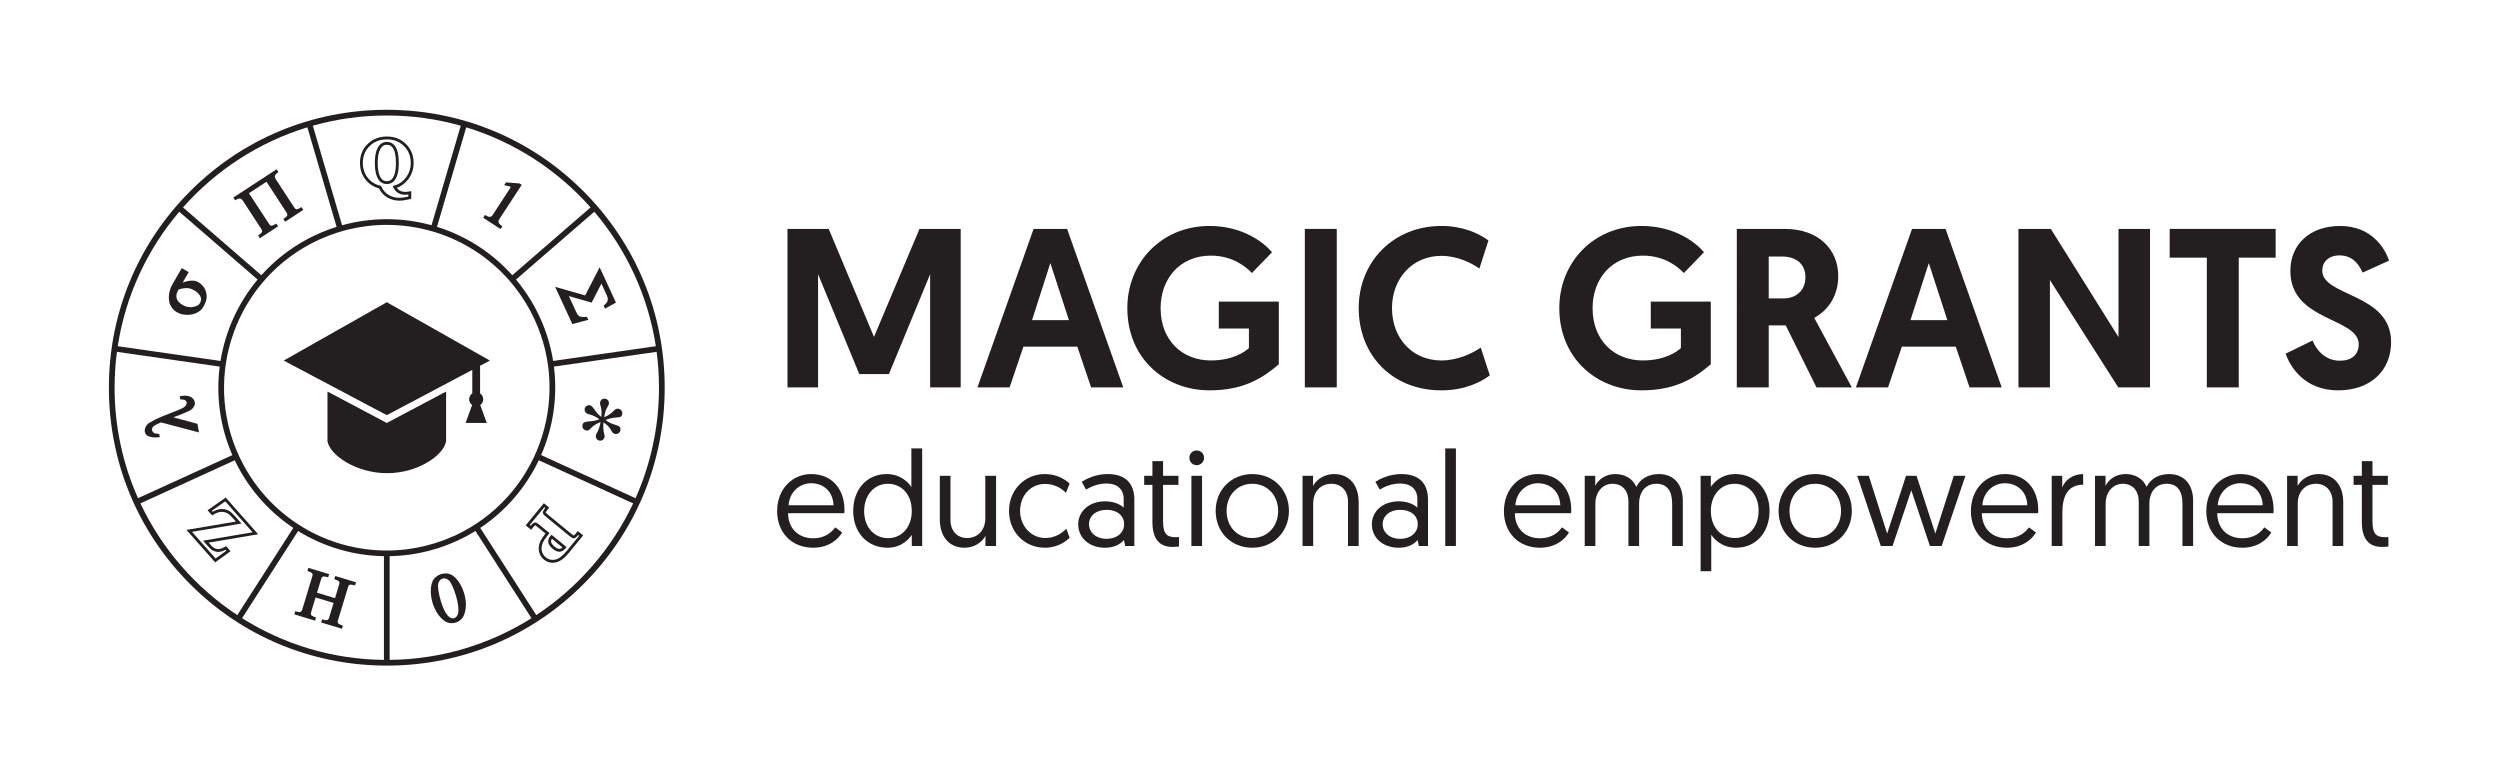 <?xml version="1.0" encoding="utf-8"?>
<!-- Generator: Adobe Illustrator 16.0.0, SVG Export Plug-In . SVG Version: 6.00 Build 0)  -->
<!DOCTYPE svg PUBLIC "-//W3C//DTD SVG 1.1//EN" "http://www.w3.org/Graphics/SVG/1.1/DTD/svg11.dtd">
<svg version="1.1" id="Layer_1" xmlns="http://www.w3.org/2000/svg" xmlns:xlink="http://www.w3.org/1999/xlink" x="0px" y="0px"
	 width="8344px" height="2588px" viewBox="0 0 8344 2588" enable-background="new 0 0 8344 2588" xml:space="preserve">
<g>
	<g>
		<g>
			<path fill="#231F20" d="M1012.323,700.468l-60.646,39.59l-6.054-9.273c6.572-4.29,10.594-7.554,12.057-9.799
				c2.12-3.219,1.836-6.896-0.849-11.016l-67.467-103.323l-58.522,38.202l67.653,103.204c2.608,3.996,5.569,5.726,8.91,5.204
				c3.326-0.521,8.218-2.885,14.647-7.084l6.063,9.269l-60.655,39.59l-6.052-9.266c6.57-4.287,10.588-7.561,12.061-9.807
				c2.122-3.219,1.834-6.885-0.858-11.01l-62.417-95.601c-3.36-5.148-7.605-7.338-12.727-6.57c-3.263,0.479-7.457,2.396-12.597,5.75
				l-6.049-9.271l144.28-94.199l6.044,9.271c-4.892,3.201-8.178,6.173-9.871,8.926c-2.816,4.416-2.538,9.199,0.824,14.335
				l62.409,95.607c2.62,3.995,5.602,5.714,8.962,5.179c3.349-0.546,8.292-2.939,14.803-7.183L1012.323,700.468z"/>
		</g>
		<g>
			<path fill="#231F20" d="M609.602,943.196c5.877-2.482,12.253-4.3,19.146-5.466c6.886-1.167,12.828-1.471,17.82-0.9
				c3.018,0.323,5.79,0.906,8.318,1.743c2.542,0.851,5.198,2.078,7.999,3.691c4.394,2.536,8.724,6.1,12.999,10.698
				c6.983,7.586,11.382,16.879,13.201,27.868c1.578,9.269,0.59,18.367-2.978,27.312c-0.183,0.61-0.995,2.624-2.436,6.054
				c-1.444,3.43-2.784,6.209-4.013,8.336c-2.462,4.263-5.242,7.985-8.324,11.179c-3.088,3.19-7.124,6.18-12.107,8.99
				c-9.836,5.327-20.984,8.04-33.464,8.114c-9.563-0.03-18.098-1.4-25.589-4.123c-3.625-1.383-7.175-3.086-10.64-5.093
				c-5.464-3.146-9.987-6.996-13.572-11.556c-2.177-2.679-4.633-6.581-7.355-11.711c-2.717-5.12-4.355-11.661-4.917-19.622
				c-0.342-4.629-0.251-9.55,0.27-14.753c0.516-5.204,1.747-10.94,3.667-17.199c1.927-6.256,4.386-11.98,7.396-17.175l31.599-54.732
				l23.171,13.378L609.602,943.196z M662.563,980.181c-3.402-3.933-7.975-7.555-13.701-10.86
				c-6.926-4.001-13.669-6.469-20.231-7.419c-9.296-1.107-20.062,0.311-32.284,4.263c-3.077,5.327-4.997,9.104-5.75,11.33
				c-1.986,5.596-2.375,11.333-1.134,17.183c1.079,4.895,3.425,9.223,7.021,12.988c3.598,3.766,7.325,6.76,11.184,8.99
				c1.469,0.847,2.407,1.381,2.802,1.613c7.723,4.46,15.787,6.8,24.181,7.015c6.684,0.12,13.098-0.994,19.234-3.327
				c3.339-1.458,5.679-2.603,7.045-3.418c2.578-1.717,4.763-4.109,6.542-7.189c1.237-2.133,2.342-5.058,3.33-8.77
				c0.993-3.703,0.411-7.865-1.712-12.485C667.509,986.694,665.333,983.381,662.563,980.181z M609.602,943.196l-4.839,8.384
				l-4.794-2.772C602.08,947.016,605.288,945.136,609.602,943.196z"/>
		</g>
		<g>
			<path fill="#231F20" d="M1141.14,2098.621l-69.313-20.996l3.218-10.598c7.5,2.273,12.584,3.254,15.257,2.934
				c3.829-0.439,6.458-3.02,7.883-7.734l15.117-49.885l-60.049-18.199l-15.112,49.898c-1.388,4.559-0.809,7.941,1.732,10.166
				c2.543,2.217,7.497,4.439,14.856,6.666l-3.212,10.598l-69.312-21l3.209-10.6c7.506,2.277,12.592,3.26,15.26,2.936
				c3.826-0.439,6.456-3.02,7.887-7.727l34.032-112.375c1.388-4.553,0.804-7.945-1.732-10.16c-2.54-2.221-7.491-4.439-14.851-6.668
				l3.208-10.596l69.314,20.996l-3.214,10.598c-7.506-2.273-12.879-3.219-16.127-2.834c-3.244,0.383-5.585,2.924-7.015,7.633
				l-14.107,46.578l60.045,18.193l14.11-46.58c1.384-4.564,0.807-7.951-1.739-10.166c-2.542-2.221-7.5-4.439-14.852-6.668
				l3.211-10.6l69.307,20.996l-3.203,10.6c-7.507-2.27-12.884-3.217-16.128-2.838c-3.253,0.381-5.59,2.93-7.015,7.633
				l-34.041,112.369c-1.383,4.563-0.807,7.949,1.737,10.17c2.546,2.211,7.493,4.439,14.853,6.666L1141.14,2098.621z"/>
		</g>
		<g>
			<path fill="#231F20" d="M1963.562,1067.546l-53.265,13.988l-57.471-124.121l100.17,28.596l48.324-93.804l54.573,117.837
				l-36.727,20.052l-4.555-9.831c5.929-4.775,9.841-8.964,11.736-12.543c3.211-6.236,2.945-13.412-0.8-21.492l-18.32-39.566
				l-32.44,63.317l-76.174-21.743l25.324,54.663c3.102,6.709,6.614,11.013,10.561,12.924c5.074,2.564,13.186,3.051,24.309,1.457
				L1963.562,1067.546z"/>
		</g>
		<g>
			<path fill="#231F20" d="M1550.182,2048.621c-2.516,7.787-6.384,14.139-11.591,19.035c-5.217,4.898-11.289,8.365-18.217,10.402
				c-6.944,2.033-13.92,2.412-20.959,1.121c-7.033-1.311-13.639-4.572-19.822-9.805c-8.422-6.824-15.689-15.307-21.786-25.449
				c-6.114-10.141-10.86-20.979-14.247-32.48c-3.807-12.984-5.742-25.799-5.769-38.457c-0.036-12.643,1.894-23.555,5.769-32.709
				c2.287-5.324,6.055-10.197,11.328-14.635c5.266-4.432,11.213-7.619,17.857-9.57c6.934-2.041,13.609-2.643,20.029-1.809
				c6.416,0.846,12.389,3.018,17.904,6.521c8.262,5.748,15.78,13.873,22.554,24.387c6.777,10.504,12.102,22.33,15.964,35.455
				c3.505,11.953,5.407,23.609,5.712,34.986C1555.208,2026.988,1553.626,2037.992,1550.182,2048.621z M1498.482,1937.355
				c-3.878-3.355-7.59-5.502-11.149-6.457c-3.573-0.951-6.99-0.951-10.229,0c-3.097,0.91-5.941,2.787-8.558,5.637
				c-2.607,2.857-4.523,6.551-5.764,11.076c-1.227,4.525-1.113,12.027,0.363,22.492c1.479,10.463,4.059,21.971,7.744,34.51
				c3.082,10.477,6.568,20.031,10.463,28.656c3.898,8.631,8.162,15.637,12.79,21.006c7.201,8.137,14.488,11.127,21.865,8.955
				c3.244-0.955,6.155-3.205,8.708-6.77c2.567-3.551,4.125-7.656,4.678-12.309c1.072-6.723,0.837-15.146-0.695-25.283
				c-1.539-10.121-3.776-20.201-6.737-30.234c-3.505-11.959-7.474-22.725-11.896-32.318
				C1505.636,1946.709,1501.778,1940.398,1498.482,1937.355z"/>
		</g>
		<g>
			<path fill="#231F20" d="M1670.636,764.504l-57.979-37.787l6.044-9.274c6.312,4.113,11.459,6.228,15.432,6.326
				c3.965,0.107,7.213-1.772,9.733-5.643l59.784-91.737c0.923-1.427,0.676-2.599-0.742-3.524l-1.794-0.612l-18.414-4.28l6.052-9.291
				l45.293,3.598l7.146,4.652l-75.307,115.565c-3.107,4.771-2.889,9.502,0.665,14.198c1.983,2.588,5.362,5.421,10.134,8.53
				L1670.636,764.504z"/>
		</g>
		<g>
			<path fill="#231F20" d="M578.409,1392.773l80.696,21.797l5.041,28.773l-126.608-33.461c-8,3.305-12.653,5.301-13.935,5.996
				c-7.609,3.693-12.375,7.203-14.285,10.51c-0.757,1.07-1.32,2.459-1.72,4.174c-0.401,1.707-0.453,3.396-0.154,5.064
				c0.348,1.973,1.391,4.051,3.099,6.232c1.724,2.203,3.916,3.764,6.578,4.695c5.927,0.82,10.728,1.451,14.394,1.887l1.861,10.449
				c-10.744,1.912-21.428,1.627-32.018-0.861c-5.369-1.23-9.53-3.297-12.47-6.219c-2.934-2.906-4.772-6.408-5.502-10.504
				c-0.961-5.438,0.04-11.047,2.999-16.813c2.962-5.758,6.985-10.18,12.063-13.275c11.302-6.854,24.354-13.471,39.174-19.859
				c4.633-2.072,17.487-7.172,38.569-15.299c14.502-5.549,25.161-10.018,31.986-13.426c6.823-3.398,11.197-7.145,13.138-11.236
				c0.34-0.686,0.753-1.854,1.25-3.508c0.493-1.645,0.596-3.225,0.327-4.742c-0.269-1.514-0.814-2.82-1.651-3.926
				c-1.939-2.928-5.025-4.723-9.249-5.373c-3.383-0.344-6.846-0.664-10.381-0.969l-1.813-10.221
				c7.757-1.383,13.882-2.078,18.344-2.098c4.479-0.02,9.22,0.807,14.227,2.486c5.006,1.682,9.047,4.313,12.106,7.883
				c3.071,3.584,4.987,7.482,5.734,11.705c0.837,4.678-0.087,9.393-2.757,14.152c-2.669,4.754-5.999,8.459-9.995,11.111
				c-3.98,2.66-12.204,6.572-24.655,11.742C600.341,1384.818,588.875,1389.193,578.409,1392.773z M578.409,1392.773l-8.264,2.873
				l-0.883-5.055L578.409,1392.773z"/>
		</g>
		<g>
			<path fill="#231F20" d="M2017.832,1457.896c-0.959,7.809-8.3,13.844-16.106,12.889c-9.107-1.117-14.085-8.992-13.007-17.777
				c0.758-6.176,11.624-16.742,15.703-44.635c-37.884,15.494-32.127,30.402-47.419,28.527c-8.135-0.998-14.121-8.668-13.128-16.797
				c2.474-20.172,25.394-7.787,56.707-20.787c-24.552-17.871-35.563-14.271-43.099-20.146c-4.851-3.568-6.85-8.764-6.213-13.967
				c1.077-8.783,9.275-13.729,17.088-12.77c11.386,1.396,16.355,22.809,38.467,39.059c1.596-13.012,1.074-24.963-1.471-33.863
				c-1.83-3.852-3.029-10.277-2.592-13.855c1.039-8.461,8.025-14.201,16.478-13.162c8.459,1.035,14.169,8.33,13.134,16.797
				c-0.443,3.574-3.387,8.828-5.868,12.818c-5.347,8.59-7.921,18.84-9.922,32.463c33.827-14.672,32.456-30.365,46.766-28.609
				c8.126,1,14.494,8.385,13.495,16.518c-2.553,20.822-18.482,5.328-56.098,21.191c29.906,22.82,52.641,12.402,49.972,34.195
				c-1.081,8.779-9.243,13.395-17.048,12.436c-5.202-0.635-9.841-3.186-15.085-14.393c-3.14-6.658-12.181-16.354-24.401-24.457
				C2010.912,1436.248,2018.745,1450.42,2017.832,1457.896z"/>
		</g>
		<g>
			<g>
				<path fill="#231F20" d="M1291.118,465.158c23.157,0,42.25,7.479,57.271,22.423c15.023,14.947,22.535,33.63,22.535,56.053
					c0,19.539-5.881,36.52-17.654,50.947c-11.767,14.429-25.932,23.055-42.506,25.865c3.4,9.837,8.691,17.236,15.874,22.199
					c7.175,4.95,16.163,7.432,26.971,7.432c2.956,0,6.107-0.299,9.43-0.887v6.773c-11.169,2.809-21.162,4.211-29.968,4.211
					c-13.76,0-26.064-3.362-36.908-10.098c-10.841-6.73-18.999-16.611-24.474-29.631c-18.203-3.846-32.875-12.765-44.011-26.752
					c-11.138-13.986-16.702-30.672-16.702-50.061c0-22.491,7.551-41.198,22.646-56.11
					C1248.715,472.612,1267.881,465.158,1291.118,465.158 M1291.007,614.225c11.241,0,20.013-4.249,26.303-12.757
					c9.104-12.214,13.658-30.562,13.658-55.063c0-24.122-2.854-41.582-8.551-52.388c-7.102-13.613-17.575-20.418-31.41-20.418
					c-13.325,0-23.61,6.915-30.86,20.753c-6.066,11.618-9.104,28.153-9.104,49.616c0,25.747,4.55,44.844,13.656,57.274
					C1271.06,609.896,1279.827,614.225,1291.007,614.225 M1291.118,455.629c-25.729,0-47.323,8.452-64.19,25.119
					c-16.906,16.694-25.479,37.854-25.479,62.886c0,21.51,6.317,40.35,18.774,55.998c11.513,14.454,26.54,24.195,44.726,29.002
					c6.191,12.66,14.985,22.584,26.192,29.537c12.313,7.65,26.422,11.53,41.931,11.53c9.56,0,20.424-1.513,32.293-4.5l7.205-1.812
					v-7.426v-6.773v-11.365l-11.189,1.982c-2.776,0.493-5.389,0.742-7.771,0.742c-8.779,0-16.032-1.933-21.563-5.748
					c-3.01-2.079-5.576-4.728-7.73-8c13.817-4.752,26.006-13.528,36.341-26.198c13.133-16.099,19.796-35.269,19.796-56.97
					c0-24.944-8.526-46.073-25.344-62.81C1338.302,464.105,1316.773,455.629,1291.118,455.629L1291.118,455.629z M1291.007,604.698
					c-8.146,0-14.067-2.891-18.634-9.099c-7.828-10.686-11.799-28.061-11.799-51.631c0-19.809,2.699-35.018,8.016-45.206
					c7.345-14.015,16.313-15.636,22.417-15.636c10.222,0,17.521,4.859,22.962,15.299c4.962,9.413,7.472,25.542,7.472,47.979
					c0,22.283-3.963,38.891-11.77,49.367C1305.163,601.872,1299.238,604.698,1291.007,604.698L1291.007,604.698z"/>
			</g>
		</g>
		<g>
			<g>
				<path fill="#231F20" d="M1816.503,1692.969l3.176,2.607c-4.409,5.379-6.901,9.439-7.469,12.172
					c-0.576,2.742-0.373,5.154,0.598,7.24c0.959,2.086,4.589,5.713,10.896,10.873l75.53,61.928
					c6.294,5.16,10.575,8.021,12.839,8.586c0.748,0.188,1.512,0.279,2.291,0.279c1.583,0,3.232-0.383,4.959-1.156
					c2.568-1.146,6.039-4.379,10.396-9.701l3.173,2.602l-41.593,50.736c-13.695,16.699-26.5,26.254-38.406,28.646
					c-2.931,0.586-5.771,0.877-8.515,0.877c-8.433,0-16.015-2.758-22.739-8.281c-7.554-6.188-12.101-13.842-13.631-22.936
					c-1.529-9.111,0.104-18.574,4.913-28.416c3.185-6.67,10.187-16.617,21.024-29.84l-32.273-26.455
					c-6.294-5.166-10.578-8.031-12.839-8.594c-0.732-0.182-1.484-0.275-2.249-0.275c-1.605,0-3.284,0.4-5.034,1.193
					c-2.586,1.176-6.047,4.395-10.358,9.662l-3.178-2.607L1816.503,1692.969 M1866.804,1841.465c0.462,0,0.923-0.016,1.379-0.045
					c7.104-0.494,13.734-4.488,19.879-11.982l2.881-3.521l-50.303-41.242c-1.659,1.797-2.888,3.18-3.691,4.154
					c-5.715,6.98-8.06,14.061-6.998,21.238c1.051,7.176,5.918,14.336,14.621,21.465
					C1852.655,1838.16,1860.068,1841.465,1866.804,1841.465 M1815.179,1679.555l-6.041,7.371l-48.486,59.143l-6.041,7.365
					l7.361,6.043l3.174,2.605l7.379,6.051l6.041-7.383c4.834-5.904,6.878-6.992,6.958-7.037c0.46-0.207,0.761-0.281,0.923-0.309
					c0.809,0.412,3.339,1.895,9.182,6.689l24.988,20.484c-8.049,10.279-13.402,18.287-16.293,24.348
					c-5.634,11.529-7.566,23.027-5.706,34.096c1.91,11.395,7.626,21.061,16.983,28.727c8.437,6.924,18.121,10.438,28.778,10.438
					c3.358,0,6.853-0.357,10.383-1.064c14.267-2.861,28.628-13.313,43.903-31.945l41.597-50.736l6.043-7.371l-7.371-6.037
					l-3.175-2.604l-7.371-6.041l-6.039,7.375c-4.853,5.92-6.881,7.018-6.964,7.063c-0.455,0.203-0.754,0.27-0.906,0.295
					c-0.795-0.404-3.319-1.875-9.209-6.699l-75.524-61.928c-5.838-4.777-7.771-6.949-8.314-7.648
					c-0.02-0.195-0.018-0.561,0.103-1.135c0.01-0.018,0.685-2.205,5.511-8.09l6.039-7.363l-7.36-6.041l-3.173-2.609
					L1815.179,1679.555L1815.179,1679.555z M1866.804,1831.938c-4.392,0-9.987-2.688-16.189-7.771
					c-6.668-5.465-10.553-10.813-11.242-15.482c-0.506-3.438,0.354-6.924,2.617-10.584l35.304,28.941
					c-3.265,3.012-6.538,4.65-9.772,4.873C1867.29,1831.932,1867.045,1831.938,1866.804,1831.938L1866.804,1831.938z"/>
			</g>
		</g>
		<g>
			<g>
				<path fill="#231F20" d="M751.778,1673.313l91.315,103.279l-165.276,27.891l14.774,16.723c5.734,6.48,9.708,10.58,11.909,12.289
					c4.153,3.242,8.802,5.621,13.943,7.146c3.255,0.957,6.58,1.439,9.981,1.439c1.988,0,4.003-0.164,6.041-0.494
					c5.542-0.891,11.578-3.102,18.144-6.631l2.723,3.074l-35.73,26.119l-78.738-89.064l165.032-27.834l-18.968-21.459
					c-8.966-10.141-15.88-16.674-20.735-19.594c-7.826-4.83-16.521-7.262-26.093-7.301c-0.055,0-0.114,0-0.171,0
					c-9.51,0-19.541,3.033-30.074,9.113l-2.865-3.244L751.778,1673.313 M753.272,1660.621l-6.97,4.895l-44.787,31.453l-8.718,6.123
					l7.049,7.98l2.865,3.244l5.156,5.838l6.747-3.893c9.019-5.203,17.535-7.84,25.313-7.84c7.991,0.035,14.904,1.957,21.262,5.879
					c2.841,1.713,8.283,6.133,18.601,17.803l7.605,8.607l-148.119,24.98l-16.915,2.854l11.363,12.852l78.736,89.063l5.753,6.504
					l7.009-5.123l35.73-26.119l8.448-6.176l-6.941-7.834l-2.723-3.072l-5-5.645l-6.643,3.572c-5.601,3.008-10.693,4.9-15.141,5.613
					c-1.538,0.25-3.058,0.373-4.53,0.373c-2.47,0-4.92-0.354-7.288-1.053c-4.016-1.191-7.546-2.998-10.774-5.518
					c-0.803-0.621-3.402-2.914-10.634-11.088l-3.417-3.873l148.367-25.035l16.915-2.854l-11.363-12.854l-91.317-103.277
					L753.272,1660.621L753.272,1660.621z"/>
			</g>
		</g>
		<path fill="#231F20" d="M1946.98,637.968c-175.088-175.093-408.074-271.519-656.03-271.519s-480.938,96.426-656.03,271.519
			C459.829,813.06,363.399,1046.044,363.399,1294c0,247.959,96.429,480.941,271.521,656.033
			c172.846,172.846,402.111,269.033,646.503,271.469l19.055,0.049v-0.049c244.393-2.436,473.657-98.623,646.502-271.469
			c175.095-175.092,271.521-408.074,271.521-656.033C2218.501,1046.044,2122.075,813.06,1946.98,637.968z M2188.901,1155.465
			l-342.709,49.199c-9.415-58.811-28.4-117.081-57.643-172.632c-18.811-35.734-41.122-68.827-66.336-99.021l261.309-226.366
			C2089.815,831.782,2162.865,985.971,2188.901,1155.465z M1544.059,1774.74c-77.87,40.996-165.229,62.668-252.627,62.668
			c-202.553,0-386.944-111.25-481.222-290.328c-139.549-265.078-37.425-594.274,227.653-733.834
			c77.865-40.987,165.215-62.653,252.608-62.653c202.553,0,386.946,111.241,481.22,290.315
			C1911.236,1305.977,1809.118,1635.172,1544.059,1774.74z M1971.04,692.251l-261.285,226.344
			c-67.731-75.731-154.547-131.44-251.206-161.534l97.518-332.107C1718.249,474.523,1861.261,568.313,1971.04,692.251z
			 M1290.95,385.502c85.52,0,168.326,11.879,246.838,34.072l-97.531,332.13c-48.069-13.196-98.356-20.165-149.786-20.165
			c-50.174,0-100.318,6.922-148.789,20.301l-97.564-332.266C1122.631,397.381,1205.433,385.502,1290.95,385.502z M1025.838,424.949
			l97.556,332.24c-32.511,10.164-64.151,23.27-94.407,39.197C968.12,828.43,915.58,870.149,872.203,918.645l-261.34-226.394
			C720.642,568.313,863.656,474.521,1025.838,424.949z M598.377,706.646l261.376,226.426
			c-65.277,78.197-107.697,172.427-123.78,271.632l-342.974-49.238C419.037,985.971,492.087,831.782,598.377,706.646z M382.455,1294
			c0-40.574,2.667-80.49,7.847-119.674l342.955,49.236c-12.497,97.865,0.516,199.811,42.312,295.385l-314.87,143.832
			C410.405,1550.016,382.455,1425.229,382.455,1294z M468.64,1680.102l314.875-143.836c3.151,6.596,6.401,13.168,9.837,19.689
			c44.673,84.865,108.939,154.955,185.575,206.07l-186.894,290.896C652.858,1961.121,540.283,1832.057,468.64,1680.102z
			 M808.048,2063.246l186.907-290.914c84.601,52.361,183.083,82.146,286.469,83.961v346.152
			C1107.711,2200.652,945.509,2149.848,808.048,2063.246z M1300.479,2202.445v-346.121c87.451-1.441,174.546-23.703,252.454-64.725
			c11.62-6.119,22.912-12.617,33.918-19.416l187.002,291.063C1636.392,2149.848,1474.188,2200.652,1300.479,2202.445z
			 M1789.869,2052.922l-186.962-291.002c86.619-57.66,152.822-136.424,195.322-225.725l315.033,143.902
			C2041.619,1832.057,1929.044,1961.121,1789.869,2052.922z M1806.095,1518.836c40.032-91.973,55.425-194.088,42.753-295.303
			l342.749-49.207c5.182,39.184,7.853,79.1,7.853,119.674c0,131.229-27.954,256.016-78.241,368.777L1806.095,1518.836z"/>
		<g>
			<path fill="#231F20" d="M1290.962,1411.65l-197.972-104.816v168.201h0.727c8.38,43.996,94.447,104.252,198.23,104.252
				c103.77,0,187.858-60.256,196.237-104.252h0.728v-168.197L1290.962,1411.65z"/>
			<path fill="#231F20" d="M1602.833,1351.768c6.05-4.262,10.014-11.281,10.014-19.229c0-8.17-4.185-15.373-10.526-19.592v-92.176
				l32.774-17.354l-344.133-194.704l-344.154,194.704l344.154,182.211l285.338-151.082v78.406
				c-6.336,4.219-10.525,11.42-10.525,19.586c0,7.947,3.973,14.967,10.02,19.229l-4.201,11.477l-17.722,48.406h35.452h35.405
				l-17.7-48.406L1602.833,1351.768z"/>
		</g>
	</g>
	<g>
		<g>
			<g>
				<path fill="#231F20" d="M2917.028,1124.458l151.889-360.464h137.543v528.984h-102.01V915.142l-137.542,333.257h-99.005
					L2730.36,915.142v377.837h-102.008V763.994h137.543L2917.028,1124.458z"/>
				<path fill="#231F20" d="M3415.744,1156.967l-46.095,136.012h-107.306l187.405-528.984h111.844l187.406,528.984h-107.307
					l-46.092-136.012H3415.744z M3505.663,878.113l-61.214,190.431h123.185L3505.663,878.113z"/>
				<path fill="#231F20" d="M4245.46,841.84l-67.246,69.518c-15.876-17.369-61.213-58.185-136.789-58.185
					c-103.522,0-167.762,77.069-167.762,175.314c0,108.081,72.547,174.572,167.762,174.572c74.06,0,115.634-30.238,126.967-41.554
					v-65.014h-100.514v-89.919h200.254v209.333c-56.674,48.367-120.158,86.912-231.246,86.912
					c-149.618,0-274.315-107.323-274.315-274.331c0-151.89,113.36-274.314,274.315-274.314
					C4147.974,754.173,4218.251,809.331,4245.46,841.84z"/>
				<path fill="#231F20" d="M4355.007,763.994h106.551v528.984h-106.551V763.994z"/>
				<path fill="#231F20" d="M4534.843,1028.487c0-155.654,116.389-274.314,275.826-274.314c70.279,0,123.187,23.428,157.186,48.366
					l-30.218,93.718c-25.695-18.144-73.304-42.325-126.968-42.325c-95.97,0-164.732,74.798-164.732,174.556
					c0,101.271,68.763,174.572,164.732,174.572c57.447,0,106.569-25.694,131.493-43.066l30.235,92.943
					c-31.732,23.429-84.639,49.882-161.729,49.882C4645.179,1302.818,4534.843,1184.175,4534.843,1028.487z"/>
				<path fill="#231F20" d="M5687.222,841.84l-67.244,69.518c-15.874-17.369-61.215-58.185-136.791-58.185
					c-103.521,0-167.762,77.069-167.762,175.314c0,108.081,72.547,174.572,167.762,174.572c74.06,0,115.635-30.238,126.967-41.554
					v-65.014H5509.64v-89.919h200.256v209.333c-56.675,48.367-120.16,86.912-231.247,86.912
					c-149.62,0-274.315-107.323-274.315-274.331c0-151.89,113.359-274.314,274.315-274.314
					C5589.735,754.173,5660.014,809.331,5687.222,841.84z"/>
				<path fill="#231F20" d="M5796.768,763.994h159.455c115.614,0,179.1,70.278,179.1,157.203c0,64.22-31.75,113.342-80.114,139.796
					l125.448,231.985h-117.884l-102.78-207.049h-56.673v207.049h-106.552V763.994z M5953.196,995.999
					c38.547,0,72.549-24.183,72.549-71.037c0-42.325-29.48-68.777-77.844-68.777h-44.582v139.814H5953.196z"/>
				<path fill="#231F20" d="M6347.632,1156.967l-46.094,136.012h-107.305l187.404-528.984h111.846l187.404,528.984h-107.306
					l-46.093-136.012H6347.632z M6437.551,878.113l-61.214,190.431h123.186L6437.551,878.113z"/>
				<path fill="#231F20" d="M6841.811,934.784v358.194H6736.77V763.994h108.065l225.95,361.223V763.994h105.054v528.984h-105.813
					L6841.811,934.784z"/>
				<path fill="#231F20" d="M7365.48,859.967h-123.924v-95.973h353.655v95.973h-123.166v433.012H7365.48V859.967z"/>
				<path fill="#231F20" d="M7973.79,869.804l-88.421,40.04c-11.337-24.939-30.976-57.428-77.072-57.428
					c-36.274,0-57.442,21.914-57.442,50.619c0,87.683,229.746,74.816,229.746,238.815c0,92.959-66.512,160.968-176.844,160.968
					c-113.345,0-160.213-79.357-175.313-122.428l89.919-43.822c14.362,34.744,43.842,67.246,91.45,67.246
					c39.28,0,62.708-20.398,62.708-54.416c0-90.677-228.219-75.573-228.219-244.851c0-89.163,64.998-150.375,166.266-150.375
					C7917.116,754.173,7960.94,831.246,7973.79,869.804z"/>
			</g>
		</g>
		<g>
			<path fill="#231F20" d="M2707.265,1582.23c68.93,0,111.242,49.533,111.242,119.793c0,1.35,0,6.303-0.432,10.807h-187.797
				c0.46,52.25,35.566,83.768,84.195,83.768c39.646,0,61.721-20.727,72.974-36.49l23.427,17.109
				c-13.064,22.078-43.693,50.902-96.831,50.902c-71.166,0-120.253-49.996-120.253-122.047
				C2593.79,1631.32,2645.149,1582.23,2707.265,1582.23z M2782.05,1686.264c-2.271-48.645-36.025-73.42-74.785-73.42
				c-38.262,0-72.479,29.283-75.178,73.42H2782.05z"/>
			<path fill="#231F20" d="M3077.831,1822.26h-34.676v-36.93c-5.858,8.57-30.169,42.789-81.068,42.789
				c-67.085,0-114.398-50.902-114.398-122.492c0-72.055,45.042-123.396,111.7-123.396c48.628,0,75.641,31.535,82.417,43.674V1496.67
				h36.025V1822.26z M2963.433,1614.656c-45.929,0-79.258,37.834-79.258,91.416c0,54.498,34.678,90.064,79.721,90.064
				c49.091,0,79.26-40.975,79.26-90.064C3043.155,1647.982,3007.126,1614.656,2963.433,1614.656z"/>
			<path fill="#231F20" d="M3136.758,1734.449v-146.363h35.567v147.713c0,37.373,23.852,59.896,55.37,59.896
				c36.029,0,60.804-26.57,60.804-65.293v-142.316h36.028v234.174h-35.566v-33.773c-10.826,21.174-37.379,39.633-69.358,39.633
				C3165.12,1828.119,3136.758,1787.584,3136.758,1734.449z"/>
			<path fill="#231F20" d="M3557.762,1644.826c-9.476-9.904-33.79-29.713-69.356-29.713c-49.09,0-83.764,39.168-83.764,90.053
				c0,50.438,36.486,90.529,84.65,90.529c36.915,0,60.344-21.619,69.819-31.076l10.789,30.17
				c-9.442,9.902-38.263,33.33-81.954,33.33c-69.818,0-120.252-53.598-120.252-122.953c0-69.342,51.816-122.936,119.793-122.936
				c42.799,0,70.274,20.268,82.413,31.98L3557.762,1644.826z"/>
			<path fill="#231F20" d="M3688.743,1673.203c29.709,0,52.213,11.248,61.69,21.168v-28.82c0-32.883-22.08-51.785-56.756-51.785
				c-28.821,0-52.248,10.348-68.897,20.254l-14.409-26.111c15.758-9.918,46.851-25.678,86.465-25.678
				c63.959,0,89.163,35.584,89.163,85.561v154.469h-30.632l-4.048-19.807c-12.143,13.951-31.982,25.666-63.5,25.666
				c-51.327,0-89.162-32.424-89.162-77.912C3598.657,1705.627,3636.034,1673.203,3688.743,1673.203z M3693.678,1798.393
				c34.218,0,58.104-20.27,58.104-48.648c0-29.262-23.429-48.164-58.535-48.164c-35.598,0-58.561,20.709-58.561,48.164
				C3634.687,1776.773,3657.649,1798.393,3693.678,1798.393z"/>
			<path fill="#231F20" d="M3846.272,1539h35.565v49.086h51.36v30.17h-51.36v120.699c0,43.678,12.635,54.021,43.234,54.021
				c4.504,0,9.933-0.443,9.933-0.443v31.537c0,0-9.474,1.35-21.613,1.35c-46.854,0-67.119-30.631-67.119-83.322v-123.842h-27.472
				v-30.17h27.472V1539z"/>
			<path fill="#231F20" d="M3993.932,1503.414c13.986,0,24.775,10.826,24.775,24.332c0,13.965-10.789,24.758-24.775,24.758
				c-13.488,0-24.311-10.793-24.311-24.758C3969.621,1514.24,3980.443,1503.414,3993.932,1503.414z M3976.396,1588.086h35.564
				v234.174h-35.564V1588.086z"/>
			<path fill="#231F20" d="M4179.891,1582.23c70.702,0,122.061,52.691,122.061,122.936c0,70.258-52.243,122.953-122.49,122.953
				c-70.24,0-122.062-51.789-122.062-122.953C4057.399,1634.463,4110.107,1582.23,4179.891,1582.23z M4179.461,1795.695
				c50.439,0,86.465-38.283,86.465-90.529c0-51.785-36.025-90.51-86.465-90.51c-50.437,0-85.576,39.184-85.576,90.51
				C4093.885,1757.873,4129.452,1795.695,4179.461,1795.695z"/>
			<path fill="#231F20" d="M4534.696,1675.9v146.359h-35.567v-147.709c0-37.379-23.424-59.895-55.405-59.895
				c-36.026,0-60.803,26.564-60.803,65.305v142.299h-35.563v-234.174h35.14v33.775c11.249-21.156,37.373-39.631,69.783-39.631
				C4506.761,1582.23,4534.696,1622.764,4534.696,1675.9z"/>
			<path fill="#231F20" d="M4668.835,1673.203c29.707,0,52.213,11.248,61.69,21.168v-28.82c0-32.883-22.077-51.785-56.757-51.785
				c-28.82,0-52.246,10.348-68.895,20.254l-14.409-26.111c15.76-9.918,46.851-25.678,86.464-25.678
				c63.959,0,89.16,35.584,89.16,85.561v154.469h-30.629l-4.051-19.807c-12.135,13.951-31.977,25.666-63.496,25.666
				c-51.326,0-89.164-32.424-89.164-77.912C4578.749,1705.627,4616.126,1673.203,4668.835,1673.203z M4673.769,1798.393
				c34.218,0,58.105-20.27,58.105-48.648c0-29.262-23.426-48.164-58.533-48.164c-35.599,0-58.563,20.709-58.563,48.164
				C4614.777,1776.773,4637.742,1798.393,4673.769,1798.393z"/>
			<path fill="#231F20" d="M4823.668,1496.67h35.565v325.59h-35.565V1496.67z"/>
			<path fill="#231F20" d="M5132.974,1582.23c68.926,0,111.236,49.533,111.236,119.793c0,1.35,0,6.303-0.426,10.807h-187.803
				c0.461,52.25,35.566,83.768,84.193,83.768c39.646,0,61.725-20.727,72.977-36.49l23.424,17.109
				c-13.06,22.078-43.692,50.902-96.824,50.902c-71.164,0-120.256-49.996-120.256-122.047
				C5019.495,1631.32,5070.854,1582.23,5132.974,1582.23z M5207.755,1686.264c-2.268-48.645-36.025-73.42-74.781-73.42
				c-38.265,0-72.483,29.283-75.181,73.42H5207.755z"/>
			<path fill="#231F20" d="M5616.552,1822.26h-35.565v-140.949c0-44.139-17.997-66.654-52.676-66.654
				c-32.901,0-57.641,23.424-57.641,67.1v140.504h-35.599v-147.709c0-37.379-20.694-59.895-53.6-59.895
				c-31.059,0-56.717,26.121-56.717,65.752v141.852h-35.566v-234.174h35.102c0,21.615,0,33.775,0,33.775
				c9.016-20.268,33.791-39.631,66.199-39.631c35.137,0,59.91,17.125,70.703,42.787c13.952-27.934,41.882-42.787,75.213-42.787
				c52.244,0,80.146,36.932,80.146,88.258V1822.26z"/>
			<path fill="#231F20" d="M5675.906,1588.086h34.217v36.932c5.857-8.553,30.629-42.787,81.531-42.787
				c66.623,0,114.364,50.883,114.364,122.49c0,72.496-45.473,123.398-111.666,123.398c-49.09,0-75.675-31.521-82.881-43.693v122.047
				h-35.565V1588.086z M5790.304,1795.695c45.932,0,79.26-37.379,79.26-90.975c0-54.93-35.141-90.064-80.182-90.064
				c-48.63,0-79.259,40.977-79.259,90.064C5710.123,1762.363,5746.149,1795.695,5790.304,1795.695z"/>
			<path fill="#231F20" d="M6058.614,1582.23c70.703,0,122.03,52.691,122.03,122.936c0,70.258-52.216,122.953-122.491,122.953
				c-70.247,0-122.033-51.789-122.033-122.953C5936.12,1634.463,5988.796,1582.23,6058.614,1582.23z M6058.153,1795.695
				c50.438,0,86.463-38.283,86.463-90.529c0-51.785-36.025-90.51-86.463-90.51c-50.439,0-85.545,39.184-85.545,90.51
				C5972.608,1757.873,6008.175,1795.695,6058.153,1795.695z"/>
			<path fill="#231F20" d="M6379.172,1636.271l-62.583,185.988h-39.185l-78.798-234.174h38.725l61.23,192.754
				c0,0,0.459-0.906,63.038-192.754h35.136c62.151,191.848,62.615,192.754,62.615,192.754l61.688-192.754h38.725l-79.259,234.174
				h-39.186L6379.172,1636.271z"/>
			<path fill="#231F20" d="M6691.599,1582.23c68.931,0,111.24,49.533,111.24,119.793c0,1.35,0,6.303-0.429,10.807h-187.8
				c0.459,52.25,35.566,83.768,84.193,83.768c39.647,0,61.726-20.727,72.974-36.49l23.425,17.109
				c-13.062,22.078-43.69,50.902-96.826,50.902c-71.164,0-120.254-49.996-120.254-122.047
				C6578.122,1631.32,6629.479,1582.23,6691.599,1582.23z M6766.38,1686.264c-2.268-48.645-36.025-73.42-74.781-73.42
				c-38.265,0-72.481,29.283-75.182,73.42H6766.38z"/>
			<path fill="#231F20" d="M6952.733,1617.814c-53.596,0-69.354,42.328-69.354,92.316v112.129h-35.566v-234.174h35.102v39.168
				c8.129-23.408,34.22-45.023,69.818-45.023V1617.814z"/>
			<path fill="#231F20" d="M7319.716,1822.26h-35.566v-140.949c0-44.139-18.031-66.654-52.707-66.654
				c-32.869,0-57.646,23.424-57.646,67.1v140.504h-35.565v-147.709c0-37.379-20.726-59.895-53.595-59.895
				c-31.059,0-56.754,26.121-56.754,65.752v141.852h-35.566v-234.174h35.139c0,21.615,0,33.775,0,33.775
				c8.981-20.268,33.759-39.631,66.195-39.631c35.105,0,59.881,17.125,70.706,42.787c13.95-27.934,41.884-42.787,75.177-42.787
				c52.248,0,80.184,36.932,80.184,88.258V1822.26z"/>
			<path fill="#231F20" d="M7477.21,1582.23c68.932,0,111.242,49.533,111.242,119.793c0,1.35,0,6.303-0.431,10.807h-187.796
				c0.459,52.25,35.566,83.768,84.194,83.768c39.646,0,61.722-20.727,72.974-36.49l23.426,17.109
				c-13.063,22.078-43.693,50.902-96.83,50.902c-71.165,0-120.252-49.996-120.252-122.047
				C7363.737,1631.32,7415.096,1582.23,7477.21,1582.23z M7551.996,1686.264c-2.271-48.645-36.025-73.42-74.786-73.42
				c-38.264,0-72.478,29.283-75.176,73.42H7551.996z"/>
			<path fill="#231F20" d="M7820.765,1675.9v146.359h-35.597v-147.709c0-37.379-23.425-59.895-55.372-59.895
				c-36.027,0-60.805,26.564-60.805,65.305v142.299h-35.566v-234.174h35.107v33.775c11.254-21.156,37.375-39.631,69.82-39.631
				C7792.833,1582.23,7820.765,1622.764,7820.765,1675.9z"/>
			<path fill="#231F20" d="M7882.817,1539h35.565v49.086h51.36v30.17h-51.36v120.699c0,43.678,12.636,54.021,43.232,54.021
				c4.508,0,9.937-0.443,9.937-0.443v31.537c0,0-9.477,1.35-21.616,1.35c-46.851,0-67.118-30.631-67.118-83.322v-123.842h-27.474
				v-30.17h27.474V1539z"/>
		</g>
	</g>
</g>
</svg>
